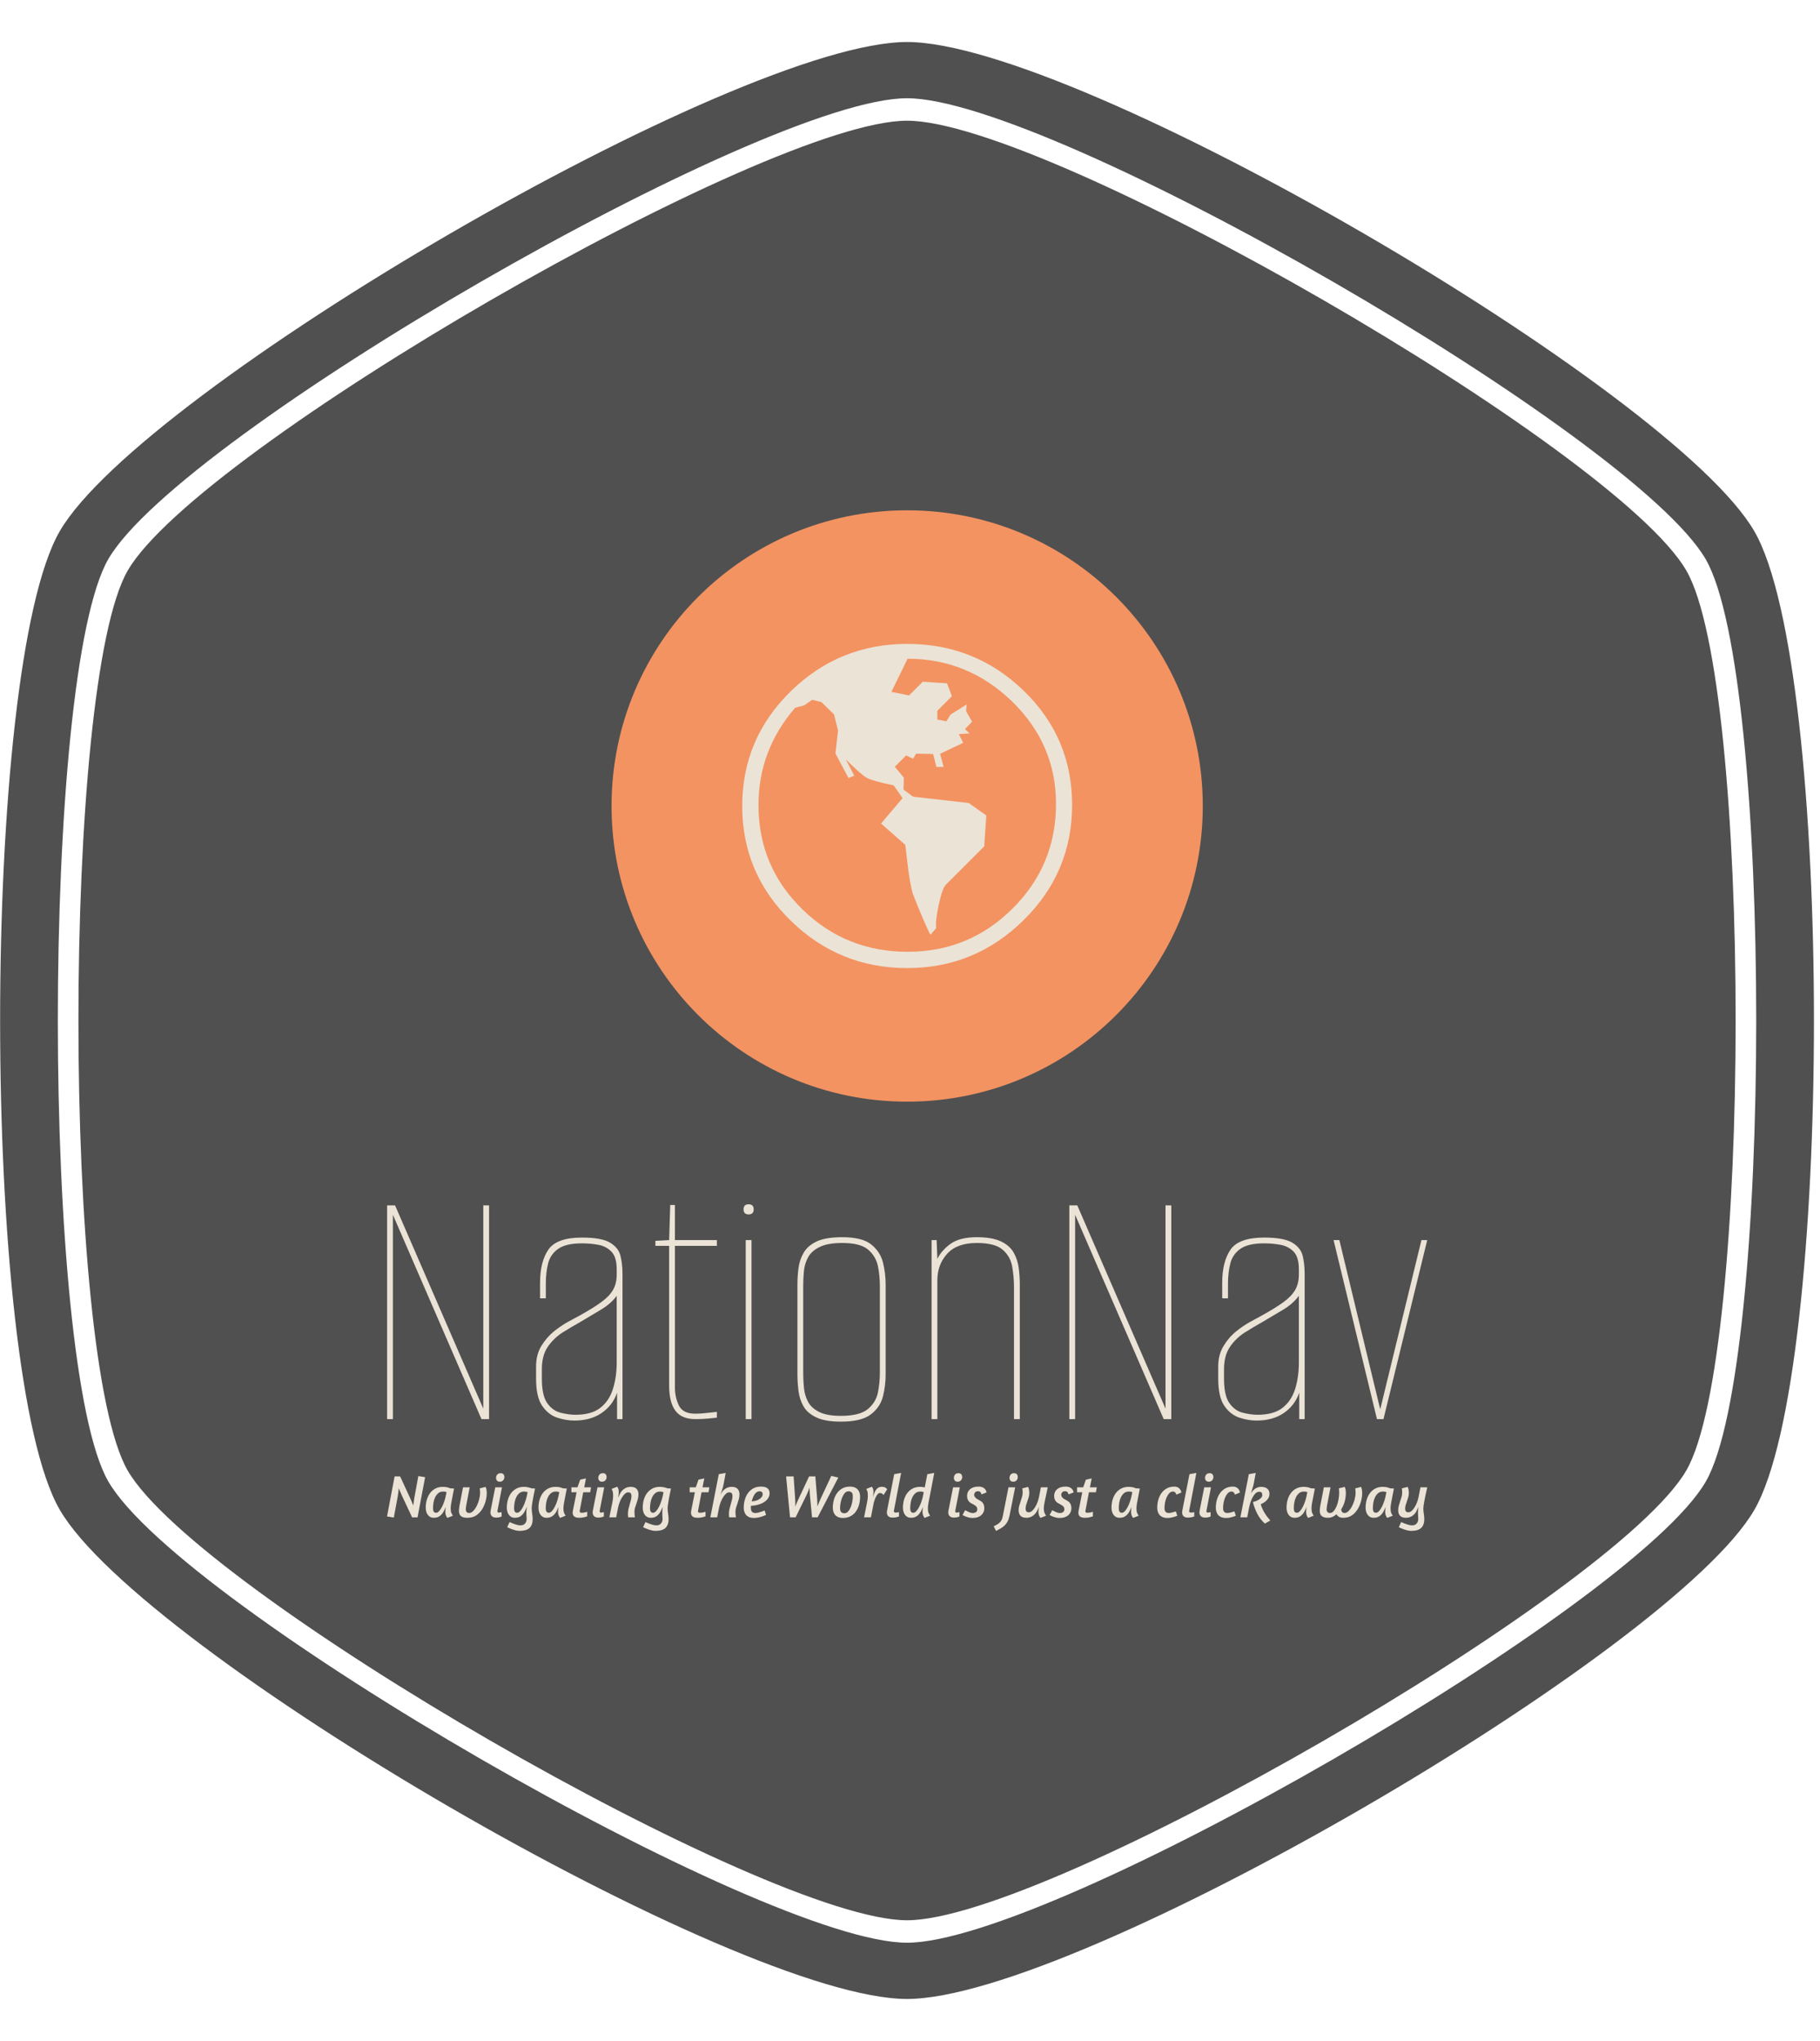 <svg xmlns="http://www.w3.org/2000/svg" version="1.1" xmlns:xlink="http://www.w3.org/1999/xlink" xmlns:svgjs="http://svgjs.dev/svgjs" width="1500" height="1682" viewBox="0 0 1500 1682"><g transform="matrix(1,0,0,1,-2.336,0)"><svg viewBox="0 0 321 360" data-background-color="#ebe3d6" preserveAspectRatio="xMidYMid meet" height="1682" width="1500" xmlns="http://www.w3.org/2000/svg" xmlns:xlink="http://www.w3.org/1999/xlink"><g id="tight-bounds" transform="matrix(1,0,0,1,0.5,0)"><svg viewBox="0 0 320 360" height="360" width="320"><g><svg></svg></g><g><svg viewBox="0 0 320 360" height="360" width="320"><g><path transform="translate(-21.674,-1.674) scale(3.633,3.633)" d="M87.84 28.16c-3.42-5.92-31.01-21.84-37.84-21.84-6.83 0-34.41 15.92-37.84 21.84-3.19 5.51-3.19 38.18 0 43.69 3.43 5.91 31.01 21.83 37.84 21.83 6.83 0 34.42-15.92 37.84-21.84 3.19-5.51 3.19-38.17 0-43.68zM91.14 26.25c-3.98-6.88-32.88-23.75-41.14-23.75-8.26 0-37.16 16.87-41.14 23.75-3.86 6.66-3.86 40.84 0 47.5 3.98 6.88 32.88 23.75 41.14 23.75 8.26 0 37.16-16.87 41.14-23.74 3.86-6.67 3.86-40.85 0-47.51zM88.78 72.39c-3.51 6.07-31.78 22.38-38.78 22.38-7 0-35.27-16.32-38.78-22.39-3.27-5.65-3.27-39.13 0-44.78 3.51-6.06 31.78-22.37 38.78-22.37 7 0 35.27 16.32 38.78 22.38 3.27 5.65 3.27 39.13 0 44.78z" fill="#505050" fill-rule="nonzero" stroke="none" stroke-width="1" stroke-linecap="butt" stroke-linejoin="miter" stroke-miterlimit="10" stroke-dasharray="" stroke-dashoffset="0" font-family="none" font-weight="none" font-size="none" text-anchor="none" style="mix-blend-mode: normal" data-fill-palette-color="tertiary"></path></g><g transform="matrix(1,0,0,1,68.249,90)"><svg viewBox="0 0 183.502 180" height="180" width="183.502"><g><svg viewBox="0 0 224 219.725" height="180" width="183.502"><g transform="matrix(1,0,0,1,0,149.404)"><svg viewBox="0 0 224 70.321" height="70.321" width="224"><g id="textblocktransform"><svg viewBox="0 0 224 70.321" height="70.321" width="224" id="textblock"><g><svg viewBox="0 0 224 46.793" height="46.793" width="224"><g transform="matrix(1,0,0,1,0,0)"><svg width="224" viewBox="3.8 -29.7 143.83 30.05" height="46.793" data-palette-color="#ebe3d6"><path d="M4.6 0L3.8 0 3.8-29.55 4.9-29.55 17.1-1.45 17.1-29.55 17.9-29.55 17.9 0 16.85 0 4.6-28.25 4.6 0ZM29.7 0.2L29.7 0.2Q28.55 0.2 27.32-0.2 26.1-0.6 25.25-1.83 24.4-3.05 24.4-5.6L24.4-5.6 24.4-7.3Q24.4-8.9 25.12-10.1 25.85-11.3 26.87-12.13 27.9-12.95 28.87-13.48 29.85-14 30.3-14.25L30.3-14.25Q32.3-15.35 33.42-16.18 34.55-17 35.05-17.88 35.55-18.75 35.55-20L35.55-20 35.55-20.7Q35.55-22.4 34.82-23.15 34.1-23.9 33-24.1 31.9-24.3 30.75-24.3L30.75-24.3Q28.55-24.3 27.47-23.55 26.4-22.8 26.07-21.55 25.75-20.3 25.75-18.75L25.75-18.75 25.75-16.7 24.95-16.7 24.95-18.85Q24.95-21.75 26.1-23.43 27.25-25.1 30.75-25.1L30.75-25.1Q33.45-25.1 34.62-24.4 35.8-23.7 36.07-22.58 36.35-21.45 36.35-20.1L36.35-20.1 36.35 0 35.6 0 35.6-3.65Q35-1.9 33.47-0.85 31.95 0.2 29.7 0.2ZM29.85-0.6L29.85-0.6Q32.05-0.6 33.27-1.55 34.5-2.5 35.02-4.15 35.55-5.8 35.55-7.85L35.55-7.85 35.55-17.05Q34.75-15.95 33.37-15.13 32-14.3 30.55-13.45L30.55-13.45Q29.3-12.75 28.07-11.98 26.85-11.2 26.02-10 25.2-8.8 25.2-6.9L25.2-6.9 25.2-5.6Q25.2-3.25 25.95-2.2 26.7-1.15 27.8-0.88 28.9-0.6 29.85-0.6ZM46.45 0L46.45 0Q44.5 0 43.65-1.18 42.8-2.35 42.8-4.65L42.8-4.65 42.8-23.95 40.9-23.95 40.9-24.65 42.8-24.75 42.95-29.6 43.6-29.6 43.6-24.75 49.4-24.75 49.4-23.95 43.6-23.95 43.6-4.4Q43.6-3 44.15-1.88 44.7-0.75 46.4-0.75L46.4-0.75Q47.1-0.75 47.8-0.83 48.5-0.9 49.4-1L49.4-1 49.4-0.2Q49.05-0.15 48.22-0.08 47.4 0 46.45 0ZM54.19 0L53.39 0 53.39-24.75 54.19-24.75 54.19 0ZM53.79-28.3L53.79-28.3Q53.09-28.3 53.09-29L53.09-29Q53.09-29.7 53.79-29.7L53.79-29.7Q54.49-29.7 54.49-29L54.49-29Q54.49-28.3 53.79-28.3ZM66.54 0.35L66.54 0.35Q64.39 0.35 63.17-0.23 61.94-0.8 61.39-1.75 60.84-2.7 60.69-3.88 60.54-5.05 60.54-6.2L60.54-6.2 60.54-18.6Q60.54-19.75 60.69-20.9 60.84-22.05 61.42-23.03 61.99-24 63.24-24.58 64.49-25.15 66.74-25.15L66.74-25.15Q69.49-25.15 70.74-24.15 71.99-23.15 72.37-21.65 72.74-20.15 72.74-18.6L72.74-18.6 72.74-6.2Q72.74-4.65 72.37-3.15 71.99-1.65 70.69-0.65 69.39 0.35 66.54 0.35ZM66.54-0.45L66.54-0.45Q69.14-0.45 70.27-1.38 71.39-2.3 71.67-3.68 71.94-5.05 71.94-6.35L71.94-6.35 71.94-18.45Q71.94-19.8 71.67-21.15 71.39-22.5 70.32-23.43 69.24-24.35 66.74-24.35L66.74-24.35Q64.74-24.35 63.62-23.8 62.49-23.25 62.02-22.38 61.54-21.5 61.44-20.48 61.34-19.45 61.34-18.45L61.34-18.45 61.34-6.35Q61.34-5.35 61.44-4.33 61.54-3.3 61.99-2.43 62.44-1.55 63.52-1 64.59-0.45 66.54-0.45ZM79.89 0L79.09 0 79.09-24.75 79.79-24.75 79.89-22.15Q80.44-23.3 81.71-24.23 82.99-25.15 85.34-25.15L85.34-25.15Q87.44-25.15 88.66-24.58 89.89-24 90.44-23.03 90.99-22.05 91.14-20.9 91.29-19.75 91.29-18.6L91.29-18.6 91.29 0 90.49 0 90.49-18.15Q90.49-19.65 90.24-21.08 89.99-22.5 88.91-23.43 87.84-24.35 85.34-24.35L85.34-24.35Q82.59-24.35 81.24-22.85 79.89-21.35 79.89-19.2L79.89-19.2 79.89 0ZM98.94 0L98.14 0 98.14-29.55 99.24-29.55 111.44-1.45 111.44-29.55 112.24-29.55 112.24 0 111.19 0 98.94-28.25 98.94 0ZM124.03 0.2L124.03 0.2Q122.88 0.2 121.66-0.2 120.43-0.6 119.58-1.83 118.73-3.05 118.73-5.6L118.73-5.6 118.73-7.3Q118.73-8.9 119.46-10.1 120.18-11.3 121.21-12.13 122.23-12.95 123.21-13.48 124.18-14 124.63-14.25L124.63-14.25Q126.63-15.35 127.76-16.18 128.88-17 129.38-17.88 129.88-18.75 129.88-20L129.88-20 129.88-20.7Q129.88-22.4 129.16-23.15 128.43-23.9 127.33-24.1 126.23-24.3 125.08-24.3L125.08-24.3Q122.88-24.3 121.81-23.55 120.73-22.8 120.41-21.55 120.08-20.3 120.08-18.75L120.08-18.75 120.08-16.7 119.28-16.7 119.28-18.85Q119.28-21.75 120.43-23.43 121.58-25.1 125.08-25.1L125.08-25.1Q127.78-25.1 128.96-24.4 130.13-23.7 130.41-22.58 130.68-21.45 130.68-20.1L130.68-20.1 130.68 0 129.93 0 129.93-3.65Q129.33-1.9 127.81-0.85 126.28 0.2 124.03 0.2ZM124.18-0.6L124.18-0.6Q126.38-0.6 127.61-1.55 128.83-2.5 129.36-4.15 129.88-5.8 129.88-7.85L129.88-7.85 129.88-17.05Q129.08-15.95 127.71-15.13 126.33-14.3 124.88-13.45L124.88-13.45Q123.63-12.75 122.41-11.98 121.18-11.2 120.36-10 119.53-8.8 119.53-6.9L119.53-6.9 119.53-5.6Q119.53-3.25 120.28-2.2 121.03-1.15 122.13-0.88 123.23-0.6 124.18-0.6ZM141.58 0L140.68 0 134.68-24.75 135.48-24.75 141.13-1.35 146.83-24.75 147.63-24.75 141.58 0Z" opacity="1" transform="matrix(1,0,0,1,0,0)" fill="#ebe3d6" class="wordmark-text-0" data-fill-palette-color="quaternary" id="text-0"></path></svg></g></svg></g><g transform="matrix(1,0,0,1,0,57.84)"><svg viewBox="0 0 224 12.481" height="12.481" width="224"><g transform="matrix(1,0,0,1,0,0)"><svg width="224" viewBox="0.75 -36.25 850.7 47.4" height="12.481" data-palette-color="#ebe3d6"><path d="M23.15-16.3L26.35-33.7 31.9-32.8 25.7 0.05 21.25 0.05 13.2-17.15Q12.5-18.55 11.75-20.38 11-22.2 10.35-23.8L10.35-23.8Q10.2-22.2 10-20.43 9.8-18.65 9.5-17.05L9.5-17.05 6.3 0.2 0.75-0.7 6.95-33.45 11.45-33.45 19.3-16.45Q20-15 20.78-13.13 21.55-11.25 22.25-9.65L22.25-9.65Q22.45-11.4 22.68-13.2 22.9-15 23.15-16.3L23.15-16.3ZM40.9-3.7Q42.15-3.7 43.4-5.1 44.65-6.5 45.7-8.53 46.75-10.55 47.53-12.88 48.3-15.2 48.7-17.1L48.7-17.1 49.4-20.55Q48.8-20.85 48.03-20.95 47.25-21.05 46.55-21.05L46.55-21.05Q44.3-21.05 42.73-19.78 41.15-18.5 40.18-16.53 39.2-14.55 38.78-12.18 38.35-9.8 38.35-7.65L38.35-7.65Q38.35-5.45 38.98-4.58 39.6-3.7 40.9-3.7L40.9-3.7ZM39.05 0.4Q37.25 0.4 36-0.3 34.75-1 33.95-2.18 33.15-3.35 32.78-4.83 32.4-6.3 32.4-7.85L32.4-7.85Q32.4-11.4 33.33-14.5 34.25-17.6 36.05-19.93 37.85-22.25 40.45-23.58 43.05-24.9 46.45-24.9L46.45-24.9Q47.3-24.9 48.85-24.73 50.4-24.55 52.4-23.7L52.4-23.7 55.55-23.5 53.3-11.85Q52.8-9.2 52.8-7.2L52.8-7.2Q52.8-4.75 53.43-3.43 54.05-2.1 54.6-1.3L54.6-1.3 50.1 0.5Q49.35-0.35 48.88-1.6 48.4-2.85 48.4-4.45L48.4-4.45Q48.4-5.1 48.5-6.13 48.6-7.15 48.75-8.45L48.75-8.45 47.9-6.45Q47.05-4.5 46.05-3.18 45.05-1.85 43.93-1.05 42.8-0.25 41.58 0.08 40.35 0.4 39.05 0.4L39.05 0.4ZM76.55-23.65L81.35-24.85Q81.9-23.75 82.1-22.38 82.3-21 82.3-19.8L82.3-19.8Q82.3-17.4 81.8-14.95 81.3-12.5 80.38-10.23 79.45-7.95 78.13-6 76.8-4.05 75.15-2.65L75.15-2.65Q73.25-1.05 71.18-0.33 69.1 0.4 66 0.4L66 0.4Q62.85 0.4 61.2-0.98 59.55-2.35 59.55-5.3L59.55-5.3Q59.55-5.65 59.6-6.23 59.65-6.8 59.73-7.4 59.8-8 59.88-8.55 59.95-9.1 60-9.45L60-9.45 62.9-24.5 68.35-24.5 65.5-9.6Q65.45-9.35 65.4-8.93 65.35-8.5 65.3-8.05 65.25-7.6 65.2-7.2 65.15-6.8 65.15-6.6L65.15-6.6Q65.15-5.2 65.85-4.35 66.55-3.5 67.9-3.5L67.9-3.5Q69.6-3.5 71.23-5.15 72.85-6.8 74.1-9.28 75.35-11.75 76.1-14.68 76.85-17.6 76.85-20.15L76.85-20.15Q76.85-20.8 76.78-21.95 76.7-23.1 76.55-23.65L76.55-23.65ZM93.6-36.05Q95.2-36.05 95.95-35.18 96.7-34.3 96.7-32.8L96.7-32.8Q96.7-31.35 95.7-30.23 94.7-29.1 93-29.1L93-29.1Q91.4-29.1 90.65-30 89.9-30.9 89.9-32.25L89.9-32.25Q89.9-33.8 90.88-34.93 91.85-36.05 93.6-36.05L93.6-36.05ZM89.95 0.25Q87.7 0.25 86.5-0.9 85.3-2.05 85.3-3.95L85.3-3.95Q85.3-4.65 85.45-5.4L85.45-5.4 89.25-24.5 94.75-24.5 91.15-5.9Q91.1-5.65 91.08-5.48 91.05-5.3 91.05-5.1L91.05-5.1Q91.05-3.85 91.9-3.85L91.9-3.85Q92.75-3.85 93.55-4.03 94.35-4.2 94.45-4.25L94.45-4.25 94.45-0.65Q93.9-0.4 93.2-0.2L93.2-0.2Q92.6 0 91.78 0.13 90.95 0.25 89.95 0.25L89.95 0.25ZM118.9-23.7L121.8-23.5Q121.55-22.3 121.08-20.08 120.6-17.85 120.15-15.4 119.7-12.95 119.38-10.73 119.05-8.5 119.05-7.3L119.05-7.3Q119.05-6.05 119.18-4.98 119.3-3.9 119.45-2.88 119.6-1.85 119.73-0.83 119.85 0.2 119.85 1.35L119.85 1.35Q119.85 4.1 119.1 5.98 118.35 7.85 116.98 8.97 115.6 10.1 113.63 10.6 111.65 11.1 109.25 11.1L109.25 11.1Q107.8 11.1 106.35 10.78 104.9 10.45 103.55 10 102.2 9.55 101.03 9.03 99.85 8.5 99 8.1L99 8.1 100.95 3.9Q101.9 4.3 103 4.78 104.1 5.25 105.25 5.65 106.4 6.05 107.6 6.33 108.8 6.6 109.95 6.6L109.95 6.6Q112.3 6.6 113.6 5.1 114.9 3.6 114.9 1.45L114.9 1.45Q114.9 1 114.88 0.48 114.85-0.05 114.8-0.73 114.75-1.4 114.73-2.3 114.7-3.2 114.7-4.5L114.7-4.5Q114.7-5.3 114.85-6.35 115-7.4 115.1-8.55L115.1-8.55 114.15-6.45Q113.3-4.5 112.3-3.18 111.3-1.85 110.2-1.05 109.1-0.25 107.88 0.08 106.65 0.4 105.35 0.4L105.35 0.4Q103.55 0.4 102.3-0.3 101.05-1 100.25-2.18 99.45-3.35 99.08-4.83 98.7-6.3 98.7-7.85L98.7-7.85Q98.7-11.4 99.63-14.5 100.55-17.6 102.35-19.93 104.15-22.25 106.75-23.58 109.35-24.9 112.75-24.9L112.75-24.9Q114.5-24.9 116.1-24.53 117.7-24.15 118.9-23.7L118.9-23.7ZM107.15-3.7Q108.4-3.7 109.7-5.13 111-6.55 112.13-8.85 113.25-11.15 114.15-14 115.05-16.85 115.55-19.7L115.55-19.7 115.7-20.55Q114.95-20.8 114.18-20.93 113.4-21.05 112.85-21.05L112.85-21.05Q110.6-21.05 109.03-19.78 107.45-18.5 106.48-16.53 105.5-14.55 105.08-12.18 104.65-9.8 104.65-7.65L104.65-7.65Q104.65-5.45 105.28-4.58 105.9-3.7 107.15-3.7L107.15-3.7ZM133.1-3.7Q134.35-3.7 135.6-5.1 136.85-6.5 137.9-8.53 138.95-10.55 139.73-12.88 140.5-15.2 140.9-17.1L140.9-17.1 141.6-20.55Q141-20.85 140.23-20.95 139.45-21.05 138.75-21.05L138.75-21.05Q136.5-21.05 134.93-19.78 133.35-18.5 132.38-16.53 131.4-14.55 130.98-12.18 130.55-9.8 130.55-7.65L130.55-7.65Q130.55-5.45 131.18-4.58 131.8-3.7 133.1-3.7L133.1-3.7ZM131.25 0.4Q129.45 0.4 128.2-0.3 126.95-1 126.15-2.18 125.35-3.35 124.98-4.83 124.6-6.3 124.6-7.85L124.6-7.85Q124.6-11.4 125.53-14.5 126.45-17.6 128.25-19.93 130.05-22.25 132.65-23.58 135.25-24.9 138.65-24.9L138.65-24.9Q139.5-24.9 141.05-24.73 142.6-24.55 144.6-23.7L144.6-23.7 147.75-23.5 145.5-11.85Q145-9.2 145-7.2L145-7.2Q145-4.75 145.63-3.43 146.25-2.1 146.8-1.3L146.8-1.3 142.3 0.5Q141.55-0.35 141.08-1.6 140.6-2.85 140.6-4.45L140.6-4.45Q140.6-5.1 140.7-6.13 140.8-7.15 140.95-8.45L140.95-8.45 140.1-6.45Q139.25-4.5 138.25-3.18 137.25-1.85 136.13-1.05 135-0.25 133.78 0.08 132.55 0.4 131.25 0.4L131.25 0.4ZM151.5-20.45L151.5-24.5 156.5-24.5 158.7-30.75 163.45-31.8 162-24.5 167.6-24.5 166.9-20.45 161.2-20.45 158.4-5.7Q158.35-5.45 158.33-5.28 158.3-5.1 158.3-4.95L158.3-4.95Q158.3-4.25 158.7-3.98 159.1-3.7 160.2-3.7L160.2-3.7Q160.9-3.7 161.63-3.83 162.35-3.95 163-4.1L163-4.1Q163.75-4.3 164.45-4.55L164.45-4.55 164.45-0.8Q163.6-0.45 162.6-0.2L162.6-0.2Q161.75 0.05 160.58 0.23 159.4 0.4 158.1 0.4L158.1 0.4Q155.1 0.4 153.83-0.68 152.55-1.75 152.55-3.8L152.55-3.8Q152.55-4.45 152.7-5.2L152.7-5.2 155.75-20.45 151.5-20.45ZM177.2-36.05Q178.8-36.05 179.55-35.18 180.3-34.3 180.3-32.8L180.3-32.8Q180.3-31.35 179.3-30.23 178.3-29.1 176.6-29.1L176.6-29.1Q175-29.1 174.25-30 173.5-30.9 173.5-32.25L173.5-32.25Q173.5-33.8 174.48-34.93 175.45-36.05 177.2-36.05L177.2-36.05ZM173.55 0.25Q171.3 0.25 170.1-0.9 168.9-2.05 168.9-3.95L168.9-3.95Q168.9-4.65 169.05-5.4L169.05-5.4 172.85-24.5 178.35-24.5 174.75-5.9Q174.7-5.65 174.68-5.48 174.65-5.3 174.65-5.1L174.65-5.1Q174.65-3.85 175.5-3.85L175.5-3.85Q176.35-3.85 177.15-4.03 177.95-4.2 178.05-4.25L178.05-4.25 178.05-0.65Q177.5-0.4 176.8-0.2L176.8-0.2Q176.2 0 175.38 0.13 174.55 0.25 173.55 0.25L173.55 0.25ZM206.35-18.8Q206.35-16.85 205.85-14.95 205.35-13.05 204.73-11.3 204.1-9.55 203.6-7.93 203.1-6.3 203.1-4.8L203.1-4.8Q203.1-3.8 203.18-2.48 203.25-1.15 203.5 0L203.5 0 197.95 0Q197.8-0.85 197.78-1.58 197.75-2.3 197.75-3L197.75-3Q197.75-4.95 198.2-6.85 198.65-8.75 199.2-10.6 199.75-12.45 200.2-14.18 200.65-15.9 200.65-17.55L200.65-17.55Q200.65-18.75 200.08-19.58 199.5-20.4 197.95-20.4L197.95-20.4Q196.6-20.4 195.3-19.23 194-18.05 192.88-16.23 191.75-14.4 190.93-12.2 190.1-10 189.7-7.95L189.7-7.95 188.15 0 182.55 0 185.1-12.6Q185.4-14.05 185.53-15.3 185.65-16.55 185.65-17.55L185.65-17.55Q185.65-20.3 185.15-21.55 184.65-22.8 184.4-23.2L184.4-23.2 188.95-25Q189.5-24.3 189.88-23.3 190.25-22.3 190.25-20.75L190.25-20.75Q190.25-20.2 190.23-19.93 190.2-19.65 190.18-19.25 190.15-18.85 190.05-18.13 189.95-17.4 189.8-16.05L189.8-16.05 190.65-18.05Q192.15-21.5 194.58-23.2 197-24.9 200-24.9L200-24.9Q203.3-24.9 204.83-23.25 206.35-21.6 206.35-18.8L206.35-18.8ZM230.05-23.7L232.95-23.5Q232.7-22.3 232.23-20.08 231.75-17.85 231.3-15.4 230.85-12.95 230.53-10.73 230.2-8.5 230.2-7.3L230.2-7.3Q230.2-6.05 230.33-4.98 230.45-3.9 230.6-2.88 230.75-1.85 230.88-0.83 231 0.2 231 1.35L231 1.35Q231 4.1 230.25 5.98 229.5 7.85 228.13 8.97 226.75 10.1 224.78 10.6 222.8 11.1 220.4 11.1L220.4 11.1Q218.95 11.1 217.5 10.78 216.05 10.45 214.7 10 213.35 9.55 212.18 9.03 211 8.5 210.15 8.1L210.15 8.1 212.1 3.9Q213.05 4.3 214.15 4.78 215.25 5.25 216.4 5.65 217.55 6.05 218.75 6.33 219.95 6.6 221.1 6.6L221.1 6.6Q223.45 6.6 224.75 5.1 226.05 3.6 226.05 1.45L226.05 1.45Q226.05 1 226.03 0.48 226-0.05 225.95-0.73 225.9-1.4 225.88-2.3 225.85-3.2 225.85-4.5L225.85-4.5Q225.85-5.3 226-6.35 226.15-7.4 226.25-8.55L226.25-8.55 225.3-6.45Q224.45-4.5 223.45-3.18 222.45-1.85 221.35-1.05 220.25-0.25 219.03 0.08 217.8 0.4 216.5 0.4L216.5 0.4Q214.7 0.4 213.45-0.3 212.2-1 211.4-2.18 210.6-3.35 210.23-4.83 209.85-6.3 209.85-7.85L209.85-7.85Q209.85-11.4 210.78-14.5 211.7-17.6 213.5-19.93 215.3-22.25 217.9-23.58 220.5-24.9 223.9-24.9L223.9-24.9Q225.65-24.9 227.25-24.53 228.85-24.15 230.05-23.7L230.05-23.7ZM218.3-3.7Q219.55-3.7 220.85-5.13 222.15-6.55 223.28-8.85 224.4-11.15 225.3-14 226.2-16.85 226.7-19.7L226.7-19.7 226.85-20.55Q226.1-20.8 225.33-20.93 224.55-21.05 224-21.05L224-21.05Q221.75-21.05 220.18-19.78 218.6-18.5 217.63-16.53 216.65-14.55 216.23-12.18 215.8-9.8 215.8-7.65L215.8-7.65Q215.8-5.45 216.43-4.58 217.05-3.7 218.3-3.7L218.3-3.7ZM248.25-20.45L248.25-24.5 253.25-24.5 255.45-30.75 260.2-31.8 258.75-24.5 264.35-24.5 263.65-20.45 257.95-20.45 255.15-5.7Q255.1-5.45 255.08-5.28 255.05-5.1 255.05-4.95L255.05-4.95Q255.05-4.25 255.45-3.98 255.85-3.7 256.95-3.7L256.95-3.7Q257.65-3.7 258.38-3.83 259.1-3.95 259.75-4.1L259.75-4.1Q260.5-4.3 261.2-4.55L261.2-4.55 261.2-0.8Q260.35-0.45 259.35-0.2L259.35-0.2Q258.5 0.05 257.33 0.23 256.15 0.4 254.85 0.4L254.85 0.4Q251.85 0.4 250.58-0.68 249.3-1.75 249.3-3.8L249.3-3.8Q249.3-4.45 249.45-5.2L249.45-5.2 252.5-20.45 248.25-20.45ZM277.7-36.25L276.15-27.9Q275.85-26.4 275.48-24.9 275.1-23.4 274.68-22.1 274.25-20.8 273.88-19.73 273.5-18.65 273.3-18.05L273.3-18.05Q274.75-21.5 277.18-23.2 279.6-24.9 282.6-24.9L282.6-24.9Q285.9-24.9 287.43-23.25 288.95-21.6 288.95-18.8L288.95-18.8Q288.95-16.85 288.45-14.95 287.95-13.05 287.33-11.3 286.7-9.55 286.2-7.93 285.7-6.3 285.7-4.8L285.7-4.8Q285.7-3.8 285.78-2.48 285.85-1.15 286.1 0L286.1 0 280.55 0Q280.4-0.85 280.38-1.53 280.35-2.2 280.35-3L280.35-3Q280.35-4.95 280.8-6.85 281.25-8.75 281.8-10.6 282.35-12.45 282.8-14.18 283.25-15.9 283.25-17.55L283.25-17.55Q283.25-18.75 282.68-19.58 282.1-20.4 280.55-20.4L280.55-20.4Q279.2-20.4 277.9-19.23 276.6-18.05 275.48-16.23 274.35-14.4 273.53-12.2 272.7-10 272.3-8L272.3-8 270.75 0 265.15 0 272.05-35.25 277.7-36.25ZM292.45-7.8Q292.45-11.35 293.38-14.5 294.3-17.65 296.08-20 297.85-22.35 300.45-23.73 303.05-25.1 306.4-25.1L306.4-25.1Q310.3-25.1 311.95-23.65 313.6-22.2 313.6-19.7L313.6-19.7Q313.6-17.5 312.48-15.7 311.35-13.9 309.33-12.55 307.3-11.2 304.5-10.38 301.7-9.55 298.35-9.4L298.35-9.4Q298.3-8.95 298.3-8.5 298.3-8.05 298.3-7.65L298.3-7.65Q298.3-5.3 299.3-4.4 300.3-3.5 301.95-3.5L301.95-3.5Q302.95-3.5 304.23-3.8 305.5-4.1 306.7-4.5L306.7-4.5Q308.05-4.95 309.55-5.55L309.55-5.55 310.7-1.95Q309.2-1.25 307.55-0.7L307.55-0.7Q306.15-0.2 304.38 0.18 302.6 0.55 300.8 0.55L300.8 0.55Q298.45 0.55 296.85-0.15 295.25-0.85 294.28-2.02 293.3-3.2 292.88-4.7 292.45-6.2 292.45-7.8L292.45-7.8ZM305.25-21.25Q304.1-21.25 303.1-20.58 302.1-19.9 301.33-18.75 300.55-17.6 299.95-16.1 299.35-14.6 298.95-13L298.95-13Q301.2-13.15 302.88-13.73 304.55-14.3 305.68-15.15 306.8-16 307.38-16.95 307.95-17.9 307.95-18.8L307.95-18.8Q307.95-19.95 307.33-20.6 306.7-21.25 305.25-21.25L305.25-21.25ZM348.3 0L346.55-18.3Q346.45-19.55 346.38-21.1 346.3-22.65 346.25-24.25L346.25-24.25Q345.7-22.65 345.1-21.13 344.5-19.6 343.95-18.5L343.95-18.5 334.9 0 330.3 0 327.1-33.45 333.25-33.45 334.5-14.95Q334.6-13.95 334.63-12.2 334.65-10.45 334.65-8.7L334.65-8.7Q335.1-10.05 335.73-11.58 336.35-13.1 337.25-14.95L337.25-14.95 345.9-33.45 351-33.45 352.5-15Q352.6-13.35 352.65-11.8 352.7-10.25 352.7-8.9L352.7-8.9Q353.3-10.35 353.93-11.93 354.55-13.5 355.25-15L355.25-15 364.05-33.85 369.8-32.5 352.9 0 348.3 0ZM379.25-25.1Q381.65-25.1 383.25-24.4 384.85-23.7 385.82-22.53 386.8-21.35 387.2-19.85 387.6-18.35 387.6-16.75L387.6-16.75Q387.6-13.15 386.68-10 385.75-6.85 384-4.5 382.25-2.15 379.63-0.8 377 0.55 373.65 0.55L373.65 0.55Q371.3 0.55 369.7-0.15 368.1-0.85 367.13-2.02 366.15-3.2 365.73-4.7 365.3-6.2 365.3-7.8L365.3-7.8Q365.3-11.35 366.23-14.5 367.15-17.65 368.93-20 370.7-22.35 373.3-23.73 375.9-25.1 379.25-25.1L379.25-25.1ZM378.1-21.25Q376.45-21.25 375.18-19.88 373.9-18.5 373.03-16.43 372.15-14.35 371.7-11.95 371.25-9.55 371.25-7.45L371.25-7.45Q371.25-5.1 372.2-4.2 373.15-3.3 374.8-3.3L374.8-3.3Q376.45-3.3 377.73-4.67 379-6.05 379.88-8.13 380.75-10.2 381.2-12.63 381.65-15.05 381.65-17.1L381.65-17.1Q381.65-19.45 380.7-20.35 379.75-21.25 378.1-21.25L378.1-21.25ZM409.75-22.9L406.85-18.25Q406.2-18.95 405.5-19.4 404.8-19.85 403.65-19.85L403.65-19.85Q402.95-19.85 402.28-19.2 401.6-18.55 400.98-17.48 400.35-16.4 399.8-15.03 399.25-13.65 398.85-12.25L398.85-12.25 396.45 0 390.85 0 393.4-12.6Q393.7-14.05 393.83-15.3 393.95-16.55 393.95-17.55L393.95-17.55Q393.95-20.3 393.45-21.55 392.95-22.8 392.7-23.2L392.7-23.2 397.25-25Q397.8-24.3 398.18-23.3 398.55-22.3 398.55-20.75L398.55-20.75Q398.55-19.7 398.38-18.43 398.2-17.15 398.1-16L398.1-16Q399.15-20.55 400.85-22.75 402.55-24.95 405.35-24.95L405.35-24.95Q407.05-24.95 408.1-24.38 409.15-23.8 409.75-22.9L409.75-22.9ZM419.4-4.25L419.4-0.65Q418.75-0.4 417.95-0.2L417.95-0.2Q417.25 0 416.27 0.13 415.3 0.25 414.15 0.25L414.15 0.25Q411.8 0.25 410.65-0.9 409.5-2.05 409.5-3.95L409.5-3.95Q409.5-4.65 409.65-5.35L409.65-5.35 415.5-35.25 421.15-36.25 415.35-5.9Q415.3-5.65 415.27-5.48 415.25-5.3 415.25-5.1L415.25-5.1Q415.25-3.85 416.6-3.85L416.6-3.85Q417.65-3.85 418.48-4.03 419.3-4.2 419.4-4.25L419.4-4.25ZM448.25-36.25L443.55-11.9Q443.3-10.5 443.17-9.33 443.05-8.15 443.05-7.2L443.05-7.2Q443.05-4.75 443.67-3.43 444.3-2.1 444.85-1.3L444.85-1.3 440.35 0.5Q439.6-0.35 439.13-1.6 438.65-2.85 438.65-4.45L438.65-4.45Q438.65-5.1 438.75-6.13 438.85-7.15 439-8.45L439-8.45 438.15-6.45Q437.3-4.5 436.3-3.18 435.3-1.85 434.17-1.05 433.05-0.25 431.82 0.08 430.6 0.4 429.3 0.4L429.3 0.4Q427.5 0.4 426.25-0.3 425-1 424.2-2.18 423.4-3.35 423.02-4.83 422.65-6.3 422.65-7.85L422.65-7.85Q422.65-11.4 423.57-14.5 424.5-17.6 426.3-19.93 428.1-22.25 430.7-23.58 433.3-24.9 436.7-24.9L436.7-24.9Q437.35-24.9 438.27-24.83 439.2-24.75 440.5-24.45L440.5-24.45 442.6-35.25 448.25-36.25ZM431.15-3.7Q432.4-3.7 433.65-5.1 434.9-6.5 435.95-8.53 437-10.55 437.77-12.88 438.55-15.2 438.95-17.1L438.95-17.1 439.65-20.55Q439.05-20.85 438.27-20.95 437.5-21.05 436.8-21.05L436.8-21.05Q434.55-21.05 432.97-19.78 431.4-18.5 430.42-16.53 429.45-14.55 429.02-12.18 428.6-9.8 428.6-7.65L428.6-7.65Q428.6-5.45 429.22-4.58 429.85-3.7 431.15-3.7L431.15-3.7ZM468-36.05Q469.6-36.05 470.35-35.18 471.1-34.3 471.1-32.8L471.1-32.8Q471.1-31.35 470.1-30.23 469.1-29.1 467.4-29.1L467.4-29.1Q465.8-29.1 465.05-30 464.3-30.9 464.3-32.25L464.3-32.25Q464.3-33.8 465.27-34.93 466.25-36.05 468-36.05L468-36.05ZM464.35 0.25Q462.1 0.25 460.9-0.9 459.7-2.05 459.7-3.95L459.7-3.95Q459.7-4.65 459.85-5.4L459.85-5.4 463.65-24.5 469.15-24.5 465.55-5.9Q465.5-5.65 465.47-5.48 465.45-5.3 465.45-5.1L465.45-5.1Q465.45-3.85 466.3-3.85L466.3-3.85Q467.15-3.85 467.95-4.03 468.75-4.2 468.85-4.25L468.85-4.25 468.85-0.65Q468.3-0.4 467.6-0.2L467.6-0.2Q467 0 466.18 0.13 465.35 0.25 464.35 0.25L464.35 0.25ZM484.45-25.1L484.45-25.1Q486-25.1 487.15-24.73 488.3-24.35 489.1-23.7 489.9-23.05 490.37-22.18 490.85-21.3 491.05-20.35L491.05-20.35 486.9-18.7Q486.7-19.15 486.55-19.63 486.4-20.1 486.1-20.48 485.8-20.85 485.32-21.08 484.85-21.3 484.05-21.3L484.05-21.3Q482.35-21.3 481.62-20.35 480.9-19.4 480.9-18.4L480.9-18.4Q480.9-17.7 481.17-17.15 481.45-16.6 481.85-16.15 482.25-15.7 482.72-15.35 483.2-15 483.6-14.8L483.6-14.8 485.05-14Q485.85-13.55 486.62-13.03 487.4-12.5 487.95-11.75 488.5-11 488.85-9.93 489.2-8.85 489.2-7.3L489.2-7.3Q489.2-5.7 488.57-4.28 487.95-2.85 486.75-1.78 485.55-0.7 483.75-0.08 481.95 0.55 479.55 0.55L479.55 0.55Q477.95 0.55 476.47 0.18 475-0.2 473.85-0.65L473.85-0.65Q472.55-1.2 471.35-1.85L471.35-1.85 473.55-5.8Q474.6-5.15 475.7-4.65L475.7-4.65Q476.6-4.2 477.67-3.85 478.75-3.5 479.7-3.5L479.7-3.5Q481.6-3.5 482.52-4.35 483.45-5.2 483.45-6.35L483.45-6.35Q483.45-8.05 482.52-8.93 481.6-9.8 480.4-10.45L480.4-10.45 479.15-11.1Q478.55-11.4 477.85-11.85 477.15-12.3 476.52-13.03 475.9-13.75 475.5-14.85 475.1-15.95 475.1-17.55L475.1-17.55Q475.1-19.15 475.7-20.53 476.3-21.9 477.47-22.93 478.65-23.95 480.4-24.53 482.15-25.1 484.45-25.1ZM508.95-24.5L514.4-24.5 509.8-1.25Q509.25 1.45 508.25 3.35 507.25 5.25 505.85 6.63 504.45 8 502.67 9.05 500.9 10.1 498.8 11.15L498.8 11.15 496.85 7.35Q498.5 6.6 499.72 5.85 500.95 5.1 501.85 4.2 502.75 3.3 503.35 2.13 503.95 0.95 504.25-0.65L504.25-0.65 508.95-24.5ZM513.45-36.05Q515.05-36.05 515.8-35.18 516.55-34.3 516.55-32.8L516.55-32.8Q516.55-31.35 515.57-30.23 514.6-29.1 512.85-29.1L512.85-29.1Q511.25-29.1 510.52-30 509.8-30.9 509.8-32.25L509.8-32.25Q509.8-33.8 510.75-34.93 511.7-36.05 513.45-36.05L513.45-36.05ZM520.55-20.15Q520.55-21.15 520.48-22.13 520.4-23.1 520.25-23.65L520.25-23.65 525-24.85Q525.55-23.75 525.75-22.38 525.95-21 525.95-19.8L525.95-19.8Q525.95-18.05 525.48-16.45 525-14.85 524.45-13.28 523.9-11.7 523.42-10.15 522.95-8.6 522.95-6.95L522.95-6.95Q522.95-5.75 523.52-4.93 524.1-4.1 525.65-4.1L525.65-4.1Q527-4.1 528.3-5.28 529.6-6.45 530.73-8.28 531.85-10.1 532.67-12.3 533.5-14.5 533.9-16.55L533.9-16.55 535.45-24.5 541.05-24.5 538.4-11.9Q538.1-10.45 537.98-9.35 537.85-8.25 537.85-7.25L537.85-7.25Q537.85-4.8 538.5-3.45 539.15-2.1 539.7-1.3L539.7-1.3 535.15 0.5Q534.4-0.35 533.92-1.6 533.45-2.85 533.45-4.45L533.45-4.45Q533.45-5.15 533.55-6.15 533.65-7.15 533.8-8.45L533.8-8.45 532.95-6.45Q531.45-3 529.02-1.3 526.6 0.4 523.6 0.4L523.6 0.4Q520.3 0.4 518.77-1.25 517.25-2.9 517.25-5.7L517.25-5.7Q517.25-7.65 517.77-9.5 518.3-11.35 518.9-13.13 519.5-14.9 520.02-16.65 520.55-18.4 520.55-20.15L520.55-20.15ZM555.65-25.1L555.65-25.1Q557.2-25.1 558.35-24.73 559.5-24.35 560.3-23.7 561.1-23.05 561.57-22.18 562.05-21.3 562.25-20.35L562.25-20.35 558.1-18.7Q557.9-19.15 557.75-19.63 557.6-20.1 557.3-20.48 557-20.85 556.52-21.08 556.05-21.3 555.25-21.3L555.25-21.3Q553.55-21.3 552.82-20.35 552.1-19.4 552.1-18.4L552.1-18.4Q552.1-17.7 552.38-17.15 552.65-16.6 553.05-16.15 553.45-15.7 553.92-15.35 554.4-15 554.8-14.8L554.8-14.8 556.25-14Q557.05-13.55 557.82-13.03 558.6-12.5 559.15-11.75 559.7-11 560.05-9.93 560.4-8.85 560.4-7.3L560.4-7.3Q560.4-5.7 559.77-4.28 559.15-2.85 557.95-1.78 556.75-0.7 554.95-0.08 553.15 0.55 550.75 0.55L550.75 0.55Q549.15 0.55 547.67 0.18 546.2-0.2 545.05-0.65L545.05-0.65Q543.75-1.2 542.55-1.85L542.55-1.85 544.75-5.8Q545.8-5.15 546.9-4.65L546.9-4.65Q547.8-4.2 548.88-3.85 549.95-3.5 550.9-3.5L550.9-3.5Q552.8-3.5 553.72-4.35 554.65-5.2 554.65-6.35L554.65-6.35Q554.65-8.05 553.72-8.93 552.8-9.8 551.6-10.45L551.6-10.45 550.35-11.1Q549.75-11.4 549.05-11.85 548.35-12.3 547.72-13.03 547.1-13.75 546.7-14.85 546.3-15.95 546.3-17.55L546.3-17.55Q546.3-19.15 546.9-20.53 547.5-21.9 548.67-22.93 549.85-23.95 551.6-24.53 553.35-25.1 555.65-25.1ZM565.05-20.45L565.05-24.5 570.05-24.5 572.25-30.75 577-31.8 575.55-24.5 581.15-24.5 580.45-20.45 574.75-20.45 571.95-5.7Q571.9-5.45 571.88-5.28 571.85-5.1 571.85-4.95L571.85-4.95Q571.85-4.25 572.25-3.98 572.65-3.7 573.75-3.7L573.75-3.7Q574.45-3.7 575.17-3.83 575.9-3.95 576.55-4.1L576.55-4.1Q577.3-4.3 578-4.55L578-4.55 578-0.8Q577.15-0.45 576.15-0.2L576.15-0.2Q575.3 0.05 574.13 0.23 572.95 0.4 571.65 0.4L571.65 0.4Q568.65 0.4 567.38-0.68 566.1-1.75 566.1-3.8L566.1-3.8Q566.1-4.45 566.25-5.2L566.25-5.2 569.3-20.45 565.05-20.45ZM601.7-3.7Q602.95-3.7 604.2-5.1 605.45-6.5 606.5-8.53 607.55-10.55 608.32-12.88 609.1-15.2 609.5-17.1L609.5-17.1 610.2-20.55Q609.6-20.85 608.82-20.95 608.05-21.05 607.35-21.05L607.35-21.05Q605.1-21.05 603.52-19.78 601.95-18.5 600.97-16.53 600-14.55 599.57-12.18 599.15-9.8 599.15-7.65L599.15-7.65Q599.15-5.45 599.77-4.58 600.4-3.7 601.7-3.7L601.7-3.7ZM599.85 0.4Q598.05 0.4 596.8-0.3 595.55-1 594.75-2.18 593.95-3.35 593.57-4.83 593.2-6.3 593.2-7.85L593.2-7.85Q593.2-11.4 594.12-14.5 595.05-17.6 596.85-19.93 598.65-22.25 601.25-23.58 603.85-24.9 607.25-24.9L607.25-24.9Q608.1-24.9 609.65-24.73 611.2-24.55 613.2-23.7L613.2-23.7 616.35-23.5 614.1-11.85Q613.6-9.2 613.6-7.2L613.6-7.2Q613.6-4.75 614.22-3.43 614.85-2.1 615.4-1.3L615.4-1.3 610.9 0.5Q610.15-0.35 609.67-1.6 609.2-2.85 609.2-4.45L609.2-4.45Q609.2-5.1 609.3-6.13 609.4-7.15 609.55-8.45L609.55-8.45 608.7-6.45Q607.85-4.5 606.85-3.18 605.85-1.85 604.72-1.05 603.6-0.25 602.37 0.08 601.15 0.4 599.85 0.4L599.85 0.4ZM645.8-4.85L647-1.25Q645.8-0.75 644.5-0.35L644.5-0.35Q643.35 0 641.92 0.28 640.5 0.55 638.95 0.55L638.95 0.55Q636.6 0.55 635-0.15 633.4-0.85 632.42-2.02 631.45-3.2 631.02-4.7 630.6-6.2 630.6-7.8L630.6-7.8Q630.6-11.3 631.52-14.45 632.45-17.6 634.22-19.98 636-22.35 638.6-23.73 641.2-25.1 644.55-25.1L644.55-25.1Q645.95-25.1 646.97-24.68 648-24.25 648.67-23.58 649.35-22.9 649.75-22.05 650.15-21.2 650.4-20.3L650.4-20.3 646.25-18.5Q646.05-18.95 645.85-19.43 645.65-19.9 645.35-20.25 645.05-20.6 644.6-20.83 644.15-21.05 643.4-21.05L643.4-21.05Q641.75-21.05 640.47-19.73 639.2-18.4 638.32-16.43 637.45-14.45 637-12.1 636.55-9.75 636.55-7.65L636.55-7.65Q636.55-5.3 637.5-4.4 638.45-3.5 640.1-3.5L640.1-3.5Q640.75-3.5 641.72-3.7 642.7-3.9 643.62-4.17 644.55-4.45 645.2-4.65L645.2-4.65 645.8-4.85ZM660.85-4.25L660.85-0.65Q660.2-0.4 659.4-0.2L659.4-0.2Q658.7 0 657.72 0.13 656.75 0.25 655.6 0.25L655.6 0.25Q653.25 0.25 652.1-0.9 650.95-2.05 650.95-3.95L650.95-3.95Q650.95-4.65 651.1-5.35L651.1-5.35 656.95-35.25 662.6-36.25 656.8-5.9Q656.75-5.65 656.72-5.48 656.7-5.3 656.7-5.1L656.7-5.1Q656.7-3.85 658.05-3.85L658.05-3.85Q659.1-3.85 659.92-4.03 660.75-4.2 660.85-4.25L660.85-4.25ZM673.4-36.05Q675-36.05 675.75-35.18 676.5-34.3 676.5-32.8L676.5-32.8Q676.5-31.35 675.5-30.23 674.5-29.1 672.8-29.1L672.8-29.1Q671.2-29.1 670.45-30 669.7-30.9 669.7-32.25L669.7-32.25Q669.7-33.8 670.67-34.93 671.65-36.05 673.4-36.05L673.4-36.05ZM669.75 0.25Q667.5 0.25 666.3-0.9 665.1-2.05 665.1-3.95L665.1-3.95Q665.1-4.65 665.25-5.4L665.25-5.4 669.05-24.5 674.55-24.5 670.95-5.9Q670.9-5.65 670.87-5.48 670.85-5.3 670.85-5.1L670.85-5.1Q670.85-3.85 671.7-3.85L671.7-3.85Q672.55-3.85 673.35-4.03 674.15-4.2 674.25-4.25L674.25-4.25 674.25-0.65Q673.7-0.4 673-0.2L673-0.2Q672.4 0 671.57 0.13 670.75 0.25 669.75 0.25L669.75 0.25ZM693.7-4.85L694.9-1.25Q693.7-0.75 692.4-0.35L692.4-0.35Q691.25 0 689.82 0.28 688.4 0.55 686.85 0.55L686.85 0.55Q684.5 0.55 682.9-0.15 681.3-0.85 680.32-2.02 679.35-3.2 678.92-4.7 678.5-6.2 678.5-7.8L678.5-7.8Q678.5-11.3 679.42-14.45 680.35-17.6 682.12-19.98 683.9-22.35 686.5-23.73 689.1-25.1 692.45-25.1L692.45-25.1Q693.85-25.1 694.87-24.68 695.9-24.25 696.57-23.58 697.25-22.9 697.65-22.05 698.05-21.2 698.3-20.3L698.3-20.3 694.15-18.5Q693.95-18.95 693.75-19.43 693.55-19.9 693.25-20.25 692.95-20.6 692.5-20.83 692.05-21.05 691.3-21.05L691.3-21.05Q689.65-21.05 688.37-19.73 687.1-18.4 686.22-16.43 685.35-14.45 684.9-12.1 684.45-9.75 684.45-7.65L684.45-7.65Q684.45-5.3 685.4-4.4 686.35-3.5 688-3.5L688-3.5Q688.65-3.5 689.62-3.7 690.6-3.9 691.52-4.17 692.45-4.45 693.1-4.65L693.1-4.65 693.7-4.85ZM705.7-7.8L704.2 0 698.6 0 705.5-35.25 711.15-36.25 709.6-27.85Q709.3-26.25 708.57-23.95 707.85-21.65 707.3-19.6L707.3-19.6Q709.25-22.75 711.4-23.83 713.55-24.9 715.65-24.9L715.65-24.9Q718.55-24.9 720.45-23.5 722.35-22.1 722.35-19.15L722.35-19.15Q722.35-16.9 721.22-15.28 720.1-13.65 718.75-12.65L718.75-12.65Q717.15-11.45 715.2-10.7L715.2-10.7Q715.85-8.65 716.62-6.93 717.4-5.2 718.37-3.6 719.35-2 720.5-0.48 721.65 1.05 723.05 2.65L723.05 2.65 718.6 5.15Q714.7 1.55 712.42-2.88 710.15-7.3 708.95-12L708.95-12 709-12.5Q709.4-12.6 710.62-13 711.85-13.4 713.15-14.1 714.45-14.8 715.47-15.83 716.5-16.85 716.5-18.2L716.5-18.2Q716.5-19.5 715.95-20.18 715.4-20.85 714-20.85L714-20.85Q712.25-20.85 710.87-19.48 709.5-18.1 708.45-16.07 707.4-14.05 706.72-11.8 706.05-9.55 705.7-7.8L705.7-7.8ZM744.85-3.7Q746.1-3.7 747.35-5.1 748.6-6.5 749.65-8.53 750.7-10.55 751.47-12.88 752.25-15.2 752.65-17.1L752.65-17.1 753.35-20.55Q752.75-20.85 751.97-20.95 751.2-21.05 750.5-21.05L750.5-21.05Q748.25-21.05 746.67-19.78 745.1-18.5 744.12-16.53 743.15-14.55 742.72-12.18 742.3-9.8 742.3-7.65L742.3-7.65Q742.3-5.45 742.92-4.58 743.55-3.7 744.85-3.7L744.85-3.7ZM743 0.4Q741.2 0.4 739.95-0.3 738.7-1 737.9-2.18 737.1-3.35 736.72-4.83 736.35-6.3 736.35-7.85L736.35-7.85Q736.35-11.4 737.27-14.5 738.2-17.6 740-19.93 741.8-22.25 744.4-23.58 747-24.9 750.4-24.9L750.4-24.9Q751.25-24.9 752.8-24.73 754.35-24.55 756.35-23.7L756.35-23.7 759.5-23.5 757.25-11.85Q756.75-9.2 756.75-7.2L756.75-7.2Q756.75-4.75 757.37-3.43 758-2.1 758.55-1.3L758.55-1.3 754.05 0.5Q753.3-0.35 752.82-1.6 752.35-2.85 752.35-4.45L752.35-4.45Q752.35-5.1 752.45-6.13 752.55-7.15 752.7-8.45L752.7-8.45 751.85-6.45Q751-4.5 750-3.18 749-1.85 747.87-1.05 746.75-0.25 745.52 0.08 744.3 0.4 743 0.4L743 0.4ZM792.5-23.65L797.3-24.85Q797.8-23.75 798-22.38 798.2-21 798.2-19.8L798.2-19.8Q798.2-17.4 797.7-14.93 797.2-12.45 796.3-10.18 795.4-7.9 794.07-5.95 792.75-4 791.1-2.6L791.1-2.6Q789.2-1 787.2-0.3 785.2 0.4 782.4 0.4L782.4 0.4Q780.4 0.4 779.12-0.43 777.85-1.25 777.2-2.45L777.2-2.45Q775.8-1.3 774.15-0.45 772.5 0.4 770.1 0.4L770.1 0.4Q766.95 0.4 765.22-0.95 763.5-2.3 763.5-5.3L763.5-5.3Q763.5-5.65 763.55-6.23 763.6-6.8 763.67-7.4 763.75-8 763.82-8.55 763.9-9.1 763.95-9.45L763.95-9.45 766.85-24.5 772.3-24.5 769.45-9.6Q769.4-9.35 769.35-8.93 769.3-8.5 769.25-8.05 769.2-7.6 769.15-7.2 769.1-6.8 769.1-6.6L769.1-6.6Q769.1-5.2 769.8-4.35 770.5-3.5 771.85-3.5L771.85-3.5Q773.55-3.5 774.95-5.15 776.35-6.8 777.35-9.28 778.35-11.75 778.87-14.68 779.4-17.6 779.4-20.15L779.4-20.15Q779.4-20.8 779.32-21.95 779.25-23.1 779.1-23.65L779.1-23.65 783.9-24.85Q784.45-23.75 784.65-22.38 784.85-21 784.85-19.8L784.85-19.8Q784.85-16.25 783.87-12.83 782.9-9.4 781.1-6.6L781.1-6.6Q781.05-5.2 781.77-4.35 782.5-3.5 783.8-3.5L783.8-3.5Q785.5-3.5 787.12-5.15 788.75-6.8 790.02-9.28 791.3-11.75 792.05-14.68 792.8-17.6 792.8-20.15L792.8-20.15Q792.8-20.8 792.72-21.95 792.65-23.1 792.5-23.65L792.5-23.65ZM809.5-3.7Q810.75-3.7 812-5.1 813.25-6.5 814.3-8.53 815.35-10.55 816.12-12.88 816.9-15.2 817.3-17.1L817.3-17.1 818-20.55Q817.4-20.85 816.62-20.95 815.85-21.05 815.15-21.05L815.15-21.05Q812.9-21.05 811.32-19.78 809.75-18.5 808.77-16.53 807.8-14.55 807.37-12.18 806.95-9.8 806.95-7.65L806.95-7.65Q806.95-5.45 807.57-4.58 808.2-3.7 809.5-3.7L809.5-3.7ZM807.65 0.4Q805.85 0.4 804.6-0.3 803.35-1 802.55-2.18 801.75-3.35 801.37-4.83 801-6.3 801-7.85L801-7.85Q801-11.4 801.92-14.5 802.85-17.6 804.65-19.93 806.45-22.25 809.05-23.58 811.65-24.9 815.05-24.9L815.05-24.9Q815.9-24.9 817.45-24.73 819-24.55 821-23.7L821-23.7 824.15-23.5 821.9-11.85Q821.4-9.2 821.4-7.2L821.4-7.2Q821.4-4.75 822.02-3.43 822.65-2.1 823.2-1.3L823.2-1.3 818.7 0.5Q817.95-0.35 817.47-1.6 817-2.85 817-4.45L817-4.45Q817-5.1 817.1-6.13 817.2-7.15 817.35-8.45L817.35-8.45 816.5-6.45Q815.65-4.5 814.65-3.18 813.65-1.85 812.52-1.05 811.4-0.25 810.17 0.08 808.95 0.4 807.65 0.4L807.65 0.4ZM851.45-24.5Q851.45-24.6 851.22-23.6 851-22.6 850.62-20.95 850.25-19.3 849.82-17.3 849.4-15.3 849.05-13.35 848.7-11.4 848.45-9.78 848.2-8.15 848.2-7.3L848.2-7.3Q848.2-6.05 848.32-4.98 848.45-3.9 848.6-2.88 848.75-1.85 848.87-0.83 849 0.2 849 1.35L849 1.35Q849 4.1 848.25 5.98 847.5 7.85 846.12 8.97 844.75 10.1 842.77 10.6 840.8 11.1 838.4 11.1L838.4 11.1Q836.95 11.1 835.5 10.78 834.05 10.45 832.7 10 831.35 9.55 830.17 9.03 829 8.5 828.15 8.1L828.15 8.1 830.1 3.9Q831.05 4.3 832.15 4.78 833.25 5.25 834.4 5.65 835.55 6.05 836.75 6.33 837.95 6.6 839.1 6.6L839.1 6.6Q841.45 6.6 842.75 5.1 844.05 3.6 844.05 1.45L844.05 1.45Q844.05 1 844.02 0.48 844-0.05 843.95-0.73 843.9-1.4 843.87-2.3 843.85-3.2 843.85-4.5L843.85-4.5Q843.85-5.4 844-6.55 844.15-7.7 844.25-8.55L844.25-8.55 843.3-6.45Q841.85-3 839.42-1.3 837 0.4 834 0.4L834 0.4Q830.7 0.4 829.17-1.25 827.65-2.9 827.65-5.7L827.65-5.7Q827.65-7.65 828.15-9.5 828.65-11.35 829.27-13.13 829.9-14.9 830.4-16.65 830.9-18.4 830.9-20.15L830.9-20.15Q830.9-21.15 830.82-22.13 830.75-23.1 830.65-23.65L830.65-23.65 835.4-24.85Q835.95-23.75 836.15-22.38 836.35-21 836.35-19.8L836.35-19.8Q836.35-18.05 835.87-16.45 835.4-14.85 834.85-13.28 834.3-11.7 833.82-10.15 833.35-8.6 833.35-6.95L833.35-6.95Q833.35-5.75 833.92-4.93 834.5-4.1 836.05-4.1L836.05-4.1Q837.4-4.1 838.7-5.28 840-6.45 841.12-8.28 842.25-10.1 843.07-12.3 843.9-14.5 844.3-16.55L844.3-16.55 845.85-24.5 851.45-24.5Z" opacity="1" transform="matrix(1,0,0,1,0,0)" fill="#ebe3d6" class="slogan-text-1" data-fill-palette-color="quaternary" id="text-1"></path></svg></g></svg></g></svg></g></svg></g><g transform="matrix(1,0,0,1,48.345,0)"><svg viewBox="0 0 127.31 127.31" height="127.31" width="127.31"><g><svg></svg></g><g id="icon-0"><svg viewBox="0 0 127.31 127.31" height="127.31" width="127.31"><g><path d="M0 63.655c0-35.156 28.499-63.655 63.655-63.655 35.156 0 63.655 28.499 63.655 63.655 0 35.156-28.499 63.655-63.655 63.655-35.156 0-63.655-28.499-63.655-63.655zM63.655 123.091c32.825 0 59.435-26.61 59.436-59.436 0-32.825-26.61-59.435-59.436-59.435-32.825 0-59.435 26.61-59.435 59.435 0 32.825 26.61 59.435 59.435 59.436z" data-fill-palette-color="accent" fill="#f39361" stroke="transparent"></path><ellipse rx="63.019" ry="63.019" cx="63.655" cy="63.655" fill="#f39361" stroke="transparent" stroke-width="0" fill-opacity="1" data-fill-palette-color="accent"></ellipse></g><g transform="matrix(1,0,0,1,28.137,28.758)"><svg viewBox="0 0 71.036 69.794" height="69.794" width="71.036"><g><svg xmlns="http://www.w3.org/2000/svg" xmlns:xlink="http://www.w3.org/1999/xlink" version="1.1" x="0" y="0" viewBox="0 0.875 100 98.251" enable-background="new 0 0 100 100" xml:space="preserve" height="69.794" width="71.036" class="icon-dxe-0" data-fill-palette-color="quaternary" id="dxe-0"><path fill-rule="evenodd" clip-rule="evenodd" d="M100 49.666C100 63.323 95.093 74.971 85.28 84.612 75.466 94.288 63.716 99.126 50.026 99.126S24.6 94.373 14.822 84.87C4.941 75.296 0 63.682 0 50.026 0 36.371 4.941 24.739 14.822 15.131 24.601 5.627 36.336 0.877 50.026 0.875 63.715 0.875 75.432 5.559 85.177 14.925 95.059 24.431 100 36.011 100 49.666M95.119 49.388C95.119 37.265 90.641 26.874 81.688 18.214 72.8 9.652 62.278 5.373 50.122 5.371L45.221 15.419 50.564 16.497 54.73 12.331 62.083 12.821 63.554 16.742 59.143 21.153V23.8L61.888 24.339 63.162 22.28 68.015 19.241 67.868 21.3 69.681 24.437 67.525 26.691 68.897 28.015 65.662 28.211 66.986 30.858 59.976 34.191 61.054 38.162H58.848L57.869 34.241 52.723 34.143 51.791 35.663 49.684 34.683 46.252 38.114 48.997 41.398 48.899 45.025 51.791 47.182 68.652 49.094 73.995 52.868 73.357 62.23 61.739 73.846C60.987 74.599 60.252 76.69 59.533 80.121 58.846 83.355 58.602 85.659 58.799 87.031L57.034 89.041C55.661 86.329 53.88 82.162 51.69 76.542 51.167 74.615 50.711 72.164 50.318 69.189 50.024 66.739 49.73 64.273 49.436 61.789L42.083 55.318 48.603 47.623 45.907 43.75C41.756 42.901 39.06 42.149 37.819 41.496 36.577 40.809 34.437 38.932 31.398 35.859L33.947 40.809 32.231 41.544 28.261 34.093 29.045 27.133 27.819 22.231 23.996 18.506 21.202 17.82 18.751 19.535 16.056 20.222C8.638 28.786 4.93 38.621 4.93 49.73 4.93 62.148 9.373 72.687 18.263 81.345 27.052 89.907 37.671 94.185 50.122 94.187 62.572 94.187 73.175 89.825 81.934 81.099 90.723 72.376 95.117 61.805 95.119 49.388" fill="#ebe3d6" data-fill-palette-color="quaternary"></path></svg></g></svg></g></svg></g></svg></g><g></g></svg></g></svg></g></svg></g><defs></defs></svg><rect width="320" height="360" fill="none" stroke="none" visibility="hidden"></rect></g></svg></g></svg>